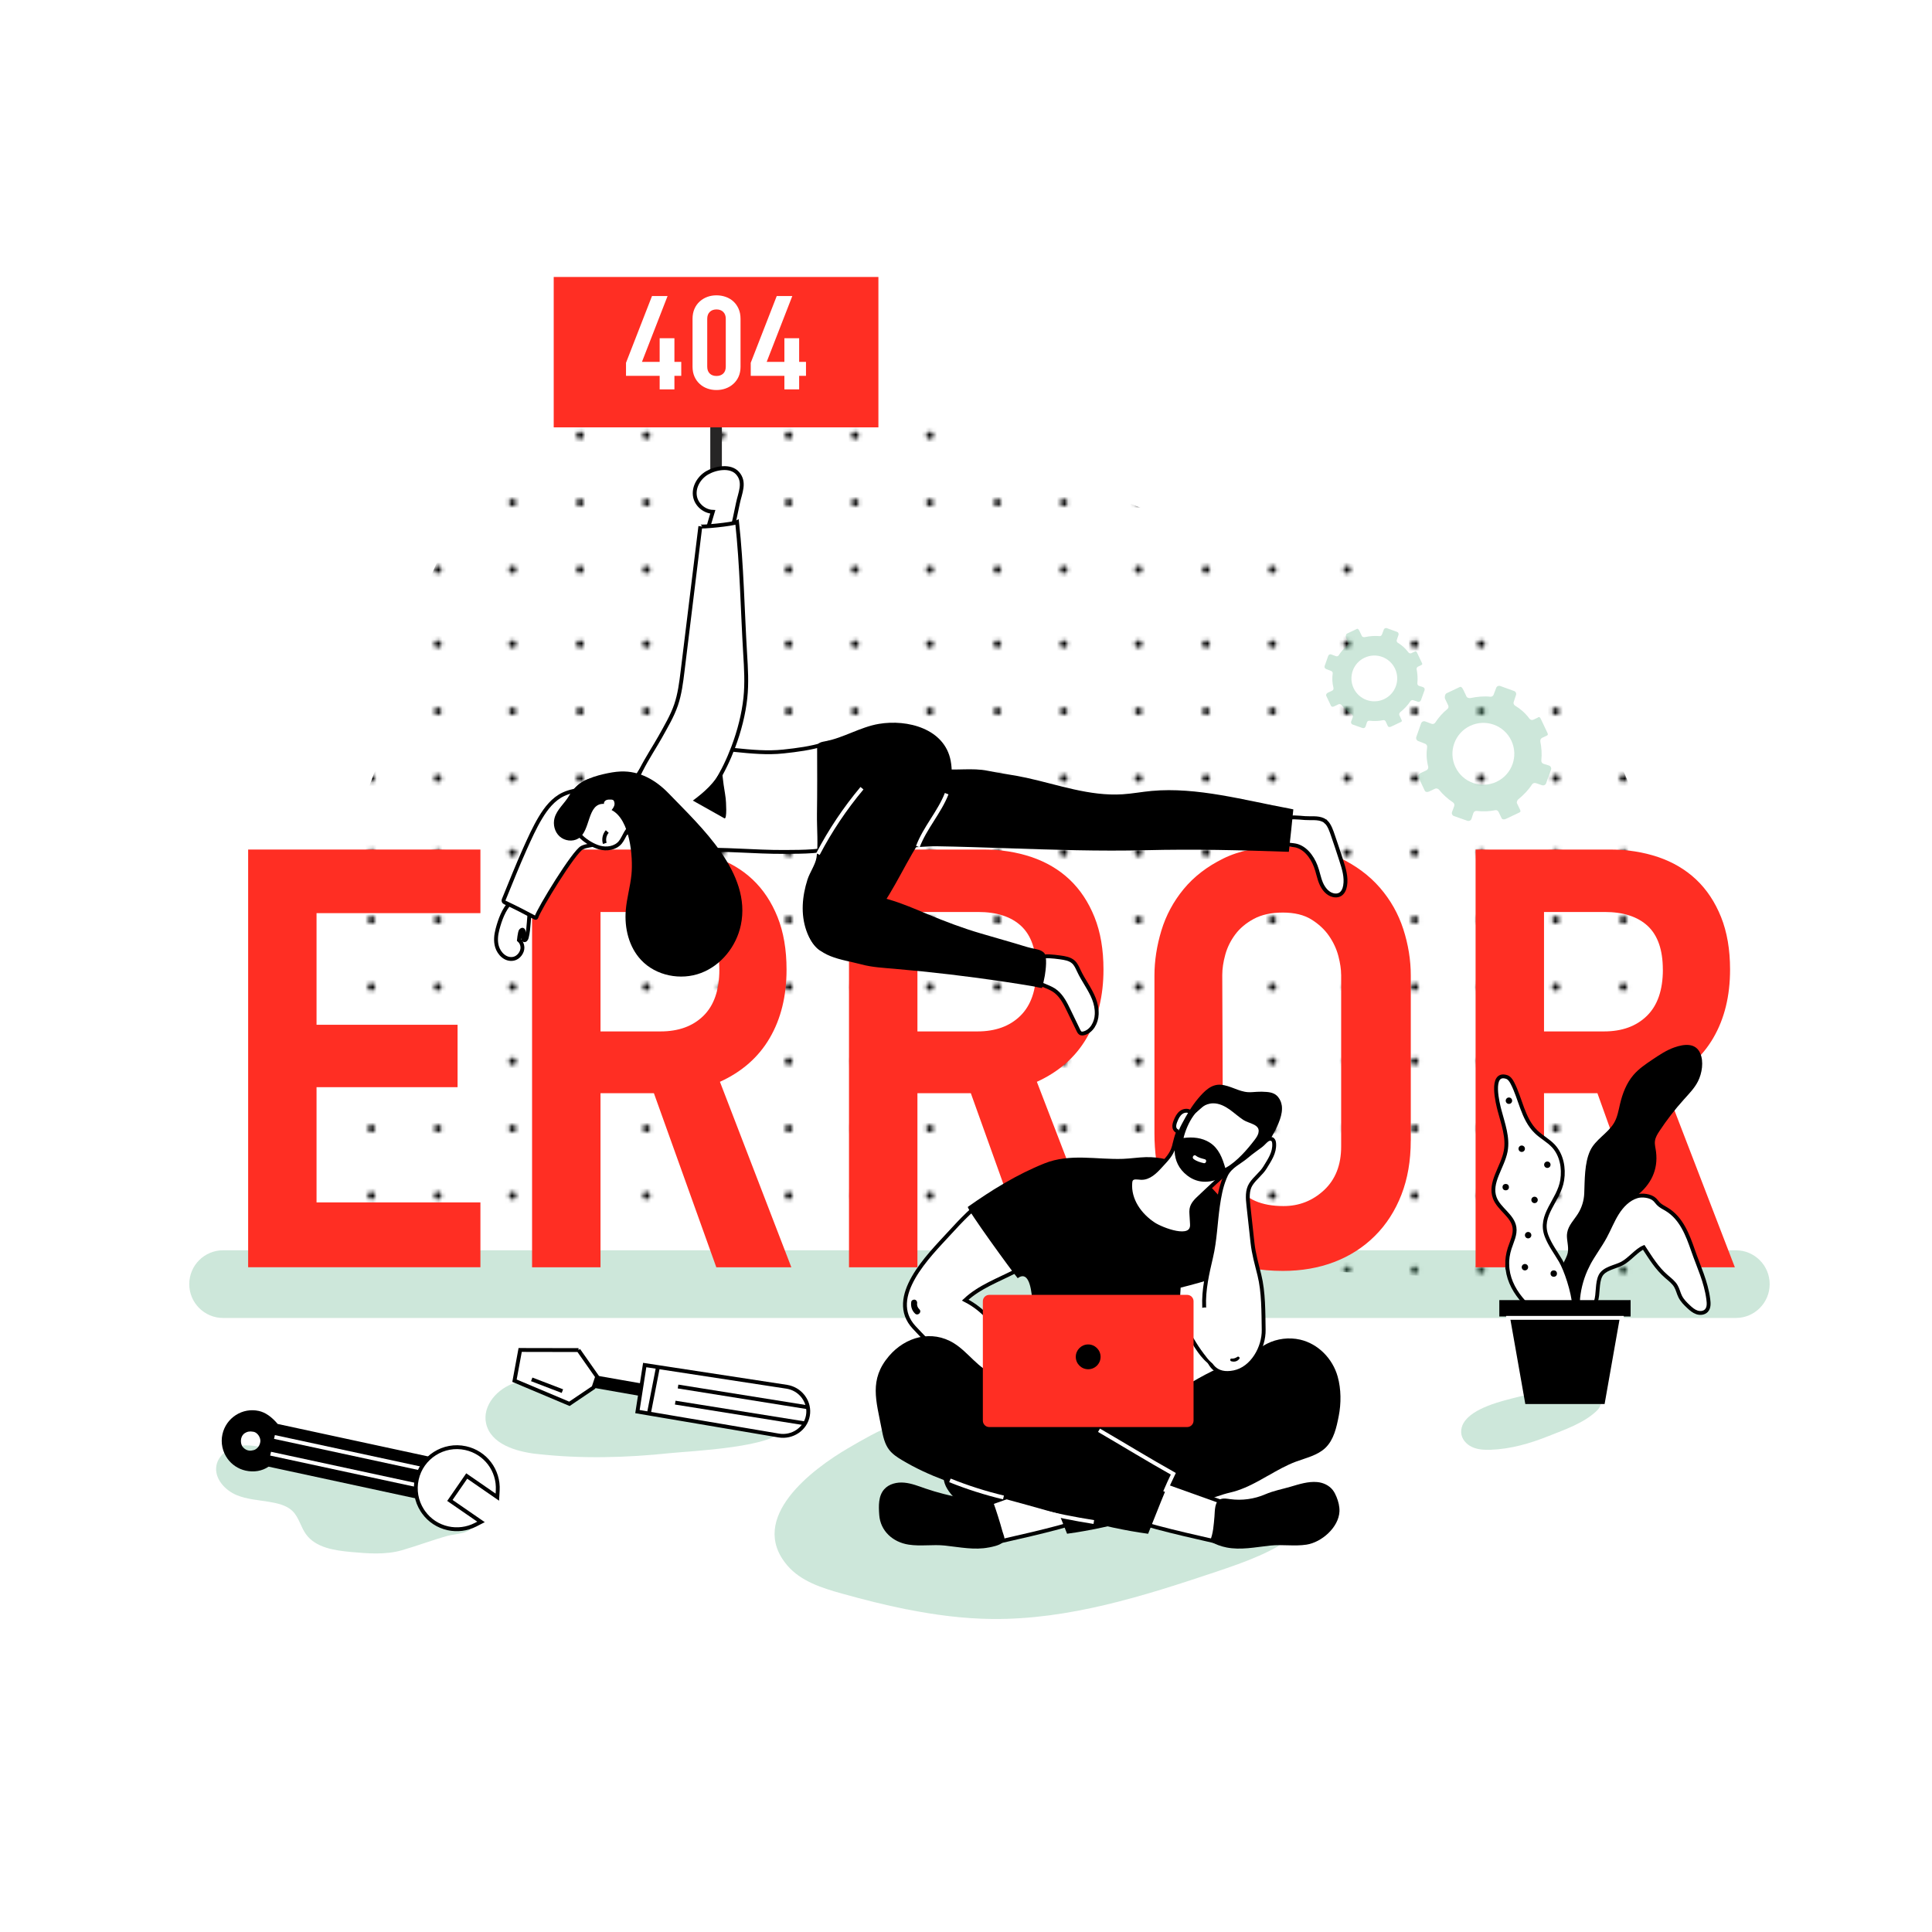 <?xml version="1.0" encoding="UTF-8"?>
<svg xmlns="http://www.w3.org/2000/svg" xmlns:xlink="http://www.w3.org/1999/xlink" viewBox="0 0 500 500">
  <defs>
    <style>
      .cls-1 {
        fill: #ff2e23;
      }

      .cls-2, .cls-3 {
        fill: #fff;
      }

      .cls-4, .cls-5, .cls-6, .cls-7 {
        fill: none;
      }

      .cls-4, .cls-5, .cls-6, .cls-3 {
        stroke-miterlimit: 10;
      }

      .cls-4, .cls-3 {
        stroke: #000;
      }

      .cls-5 {
        stroke: #fff;
      }

      .cls-8 {
        fill: #262525;
      }

      .cls-9 {
        fill: url(#New_Pattern_2);
      }

      .cls-6 {
        stroke: #262525;
        stroke-width: 3px;
      }

      .cls-10 {
        fill: #5fb387;
        opacity: .31;
      }
    </style>
    <pattern id="New_Pattern_2" data-name="New Pattern 2" x="0" y="0" width="54" height="54" patternUnits="userSpaceOnUse" viewBox="0 0 54 54">
      <g>
        <rect class="cls-7" width="54" height="54"/>
        <rect class="cls-2" width="54" height="54"/>
        <path d="m4.33,4.61c.04-.53.5-.93,1.03-.9.53.04.93.5.9,1.03s-.5.93-1.03.9c-.53-.04-.93-.5-.9-1.03Z"/>
        <path d="m23.68,4.61c.04-.53.5-.93,1.03-.9.53.04.93.5.9,1.03s-.5.93-1.03.9c-.53-.04-.93-.5-.9-1.03Z"/>
        <path d="m41.15,4.61c.04-.53.5-.93,1.03-.9.53.04.93.5.9,1.03s-.5.93-1.03.9c-.53-.04-.93-.5-.9-1.03Z"/>
        <path d="m4.33,21.98c.04-.53.5-.93,1.03-.9s.93.5.9,1.03-.5.93-1.03.9-.93-.5-.9-1.03Z"/>
        <path d="m23.68,21.98c.04-.53.5-.93,1.03-.9s.93.5.9,1.03-.5.93-1.03.9-.93-.5-.9-1.03Z"/>
        <path d="m41.15,21.98c.04-.53.5-.93,1.03-.9s.93.5.9,1.03-.5.93-1.03.9c-.53-.04-.93-.5-.9-1.03Z"/>
        <path d="m4.33,39.34c.04-.53.5-.93,1.03-.9.53.04.93.5.9,1.03s-.5.93-1.03.9c-.53-.04-.93-.5-.9-1.03Z"/>
        <path d="m23.68,39.34c.04-.53.5-.93,1.03-.9.53.04.93.5.9,1.03s-.5.93-1.03.9c-.53-.04-.93-.5-.9-1.03Z"/>
        <path d="m41.15,39.34c.04-.53.5-.93,1.03-.9.53.04.93.5.9,1.03s-.5.93-1.03.9c-.53-.04-.93-.5-.9-1.03Z"/>
      </g>
    </pattern>
  </defs>
  <g id="BACKGROUND">
    <rect class="cls-2" width="500" height="500"/>
  </g>
  <g id="OBJEKTS">
    <g>
      <path class="cls-9" d="m67.65,315.58c-.82-.32-.7,1.5.18,1.42s1.3-1.1,1.53-1.95c6.27-23.51,4.96-48.53,11.26-72.03,5.03-18.79,14.77-36.04,20.21-54.72,4.04-13.87,5.7-28.52,11.76-41.63,8.47-18.33,25.02-32.09,43.5-40.22,12.14-5.34,25.42-8.5,38.66-7.63,24.22,1.6,52.46,10.98,74.2,21.06,13.11,6.08,26.28,12.18,40.11,16.39,23.31,7.09,48.44,8.78,70.16,19.8,26.57,13.48,45.48,41.51,48.45,71.12.7,6.93-1.02,11.84-1.88,18.4-1.21,9.25.47,19.35.98,28.64,1.08,19.6,1.98,39.28-.72,58.8"/>
      <path class="cls-10" d="m449.24,341.09H57.74c-4.84,0-8.76-3.92-8.76-8.76h0c0-4.84,3.92-8.76,8.76-8.76h391.49c4.84,0,8.76,3.92,8.76,8.76h0c0,4.84-3.92,8.76-8.76,8.76Z"/>
      <g>
        <path class="cls-1" d="m64.22,327.97v-108.11h60.11v16.46h-42.41v28.89h36.5v16.15h-36.5v29.82h42.41v16.78h-60.11Z"/>
        <path class="cls-1" d="m185.38,327.97l-16.15-45.05h-13.82v45.05h-17.71v-108.11h34.79c4.45,0,8.59.65,12.43,1.94,3.83,1.3,7.12,3.24,9.86,5.82,2.74,2.59,4.89,5.83,6.45,9.71,1.55,3.88,2.33,8.41,2.33,13.59,0,6.84-1.45,12.74-4.35,17.71-2.9,4.97-7.2,8.75-12.89,11.34l18.48,48h-19.42Zm.78-77.04c0-5.07-1.3-8.83-3.88-11.26-2.59-2.43-6.32-3.65-11.18-3.65h-15.69v30.91h15.53c4.66,0,8.36-1.34,11.11-4.04,2.74-2.69,4.12-6.68,4.12-11.96Z"/>
        <path class="cls-1" d="m267.4,327.97l-16.15-45.05h-13.82v45.05h-17.71v-108.11h34.79c4.45,0,8.59.65,12.43,1.94,3.83,1.3,7.12,3.24,9.86,5.82,2.74,2.59,4.89,5.83,6.45,9.71s2.33,8.41,2.33,13.59c0,6.84-1.45,12.74-4.35,17.71-2.9,4.97-7.2,8.75-12.89,11.34l18.48,48h-19.42Zm.78-77.04c0-5.07-1.3-8.83-3.88-11.26-2.59-2.43-6.32-3.65-11.18-3.65h-15.69v30.91h15.53c4.66,0,8.36-1.34,11.11-4.04,2.74-2.69,4.12-6.68,4.12-11.96Z"/>
        <path class="cls-1" d="m365.1,295.2c0,5.18-.8,9.84-2.41,13.98-1.61,4.14-3.88,7.69-6.84,10.64-2.95,2.95-6.45,5.2-10.48,6.76-4.04,1.55-8.49,2.33-13.36,2.33-5.9,0-10.98-.96-15.22-2.87-4.25-1.91-7.69-4.5-10.33-7.77-2.64-3.26-4.58-7.04-5.83-11.34-1.24-4.3-1.86-8.83-1.86-13.59v-40.85c0-3.83.6-7.71,1.79-11.65,1.19-3.93,3.11-7.51,5.75-10.72,2.64-3.21,6.06-5.85,10.25-7.92,4.19-2.07,9.34-3.11,15.46-3.11,5.69,0,10.61.99,14.76,2.95,4.14,1.97,7.58,4.53,10.33,7.69,2.74,3.16,4.76,6.73,6.06,10.72,1.29,3.99,1.94,8,1.94,12.04v42.72Zm-18.02-42.99c0-1.35-.23-2.93-.7-4.75-.47-1.82-1.27-3.56-2.41-5.22-1.14-1.66-2.67-3.09-4.58-4.28-1.92-1.19-4.38-1.79-7.38-1.79s-5.52.55-7.53,1.64c-2.02,1.09-3.63,2.44-4.82,4.05-1.19,1.61-2.05,3.35-2.56,5.22-.52,1.87-.78,3.63-.78,5.29l.16,41.4c0,5.19,1.19,9.55,3.57,13.07,2.38,3.53,6.42,5.29,12.12,5.29,4.04,0,7.53-1.37,10.49-4.12,2.95-2.75,4.43-6.51,4.43-11.29v-44.51Z"/>
        <path class="cls-1" d="m429.56,327.97l-16.15-45.05h-13.82v45.05h-17.71v-108.11h34.79c4.45,0,8.59.65,12.43,1.94,3.83,1.3,7.12,3.24,9.86,5.82,2.74,2.59,4.89,5.83,6.45,9.71,1.55,3.88,2.33,8.41,2.33,13.59,0,6.84-1.45,12.74-4.35,17.71-2.9,4.97-7.2,8.75-12.89,11.34l18.48,48h-19.42Zm.78-77.04c0-5.07-1.3-8.83-3.88-11.26-2.59-2.43-6.32-3.65-11.18-3.65h-15.69v30.91h15.53c4.66,0,8.36-1.34,11.11-4.04,2.74-2.69,4.12-6.68,4.12-11.96Z"/>
      </g>
      <g>
        <line class="cls-6" x1="185.32" y1="104.41" x2="185.32" y2="126.52"/>
        <rect class="cls-1" x="143.3" y="71.68" width="84.03" height="38.92"/>
        <g>
          <path class="cls-2" d="m174.54,97.26v3.51h-3.82v-3.51h-8.71v-3.37l6.73-17.28h4.03l-6.63,17.04h4.58v-6.11h3.82v6.11h1.77v3.61h-1.77Z"/>
          <path class="cls-2" d="m191.65,94.9c0,.97-.17,1.83-.5,2.57-.33.74-.79,1.37-1.37,1.89-.58.52-1.24.91-1.99,1.18-.75.27-1.54.4-2.37.4s-1.62-.13-2.37-.4c-.75-.27-1.41-.66-1.97-1.18-.57-.52-1.02-1.15-1.35-1.89-.33-.74-.5-1.6-.5-2.57v-12.39c0-.97.17-1.83.5-2.59.33-.75.79-1.39,1.37-1.91.58-.52,1.23-.91,1.97-1.18.74-.27,1.52-.4,2.35-.4s1.63.13,2.39.4c.76.27,1.42.66,1.99,1.18s1.02,1.16,1.35,1.91c.33.75.5,1.61.5,2.59v12.39Zm-3.82-12.39c0-.76-.22-1.36-.66-1.79-.44-.43-1.02-.64-1.74-.64s-1.3.21-1.74.64c-.44.43-.66,1.02-.66,1.79v12.36c0,.79.22,1.39.66,1.81.44.42,1.02.62,1.74.62s1.3-.21,1.74-.62c.44-.42.66-1.02.66-1.81v-12.36Z"/>
          <path class="cls-2" d="m206.82,97.26v3.51h-3.82v-3.51h-8.71v-3.37l6.73-17.28h4.03l-6.63,17.04h4.58v-6.11h3.82v6.11h1.77v3.61h-1.77Z"/>
        </g>
      </g>
      <path class="cls-3" d="m343.22,212.73c.89.9,1.37,2.41,1.74,3.48.74,2.12,1.44,4.25,2.13,6.39.7,2.15,1.41,4.41,1.02,6.64-.15.89-.54,1.81-1.33,2.25-.51.28-1.14.32-1.71.19-1.51-.34-2.58-1.7-3.18-3.12s-.83-2.97-1.39-4.41c-.97-2.53-2.92-5.12-5.73-5.42-1.44-.16-3.31-.3-4.31-1.51-1.03-1.24-1.1-3.96.33-4.92.47-.31,1.02-.47,1.57-.57,1.79-.34,3.56-.16,5.35-.01,1.56.12,3.25-.18,4.71.48.29.13.55.32.78.55Z"/>
      <path class="cls-3" d="m190.16,134.09c.28-1.26.55-2.53.8-3.8.54-2.68,2.01-5.46-.07-7.82-1.85-2.1-5.68-1.38-7.88-.1-2.15,1.25-3.64,3.81-3.12,6.25.45,2.1,2.44,3.76,4.58,3.84-.58,1.87-1.11,3.75-1.59,5.65-.69,2.71.97,3.66,3.4,3.15.61-.13,1.24-.27,1.73-.66.72-.57.98-1.52,1.2-2.41.33-1.36.65-2.73.95-4.09Z"/>
      <path d="m334.72,209.47c-.36-.08-.73-.16-1.09-.23-11.44-2.11-23.89-5.62-35.58-4.55-2.52.23-5.01.71-7.53.87-8.51.54-16.68-2.48-24.87-4.27-3.34-.73-6.67-1.12-10-1.81-4.07-.84-8.27.02-12.37-.52-3.58-.47-7.09-2.02-10.68-1.57-4.64.58-8.74,3.46-9.95,8.06-.61,2.3-.32,4.75.22,7.07.5,2.17,1.37,4.48,3.31,5.59,4.05,2.31,11.7.82,16.19.9,6.08.1,12.16.31,18.23.51,11.98.4,23.96.81,35.94.51,12.33-.31,24.67-.02,37.01.42.41-3.66.8-7.31,1.16-10.98Z"/>
      <path class="cls-3" d="m132.13,233.5c-1.8,1.92-2.71,4.48-3.38,6.99-.39,1.48-.56,3.06-.12,4.52.55,1.83,2.25,3.53,4.29,3.11,1.28-.26,2.34-1.66,2.29-2.96-.02-.72-.36-1.43-.91-1.89.06-.62.15-1.24.28-1.85.05-.23.11-.46.27-.63.58-.58.76.33.72.72-.04.43-.46,1.53.05,1.79.34.13.61-.31.7-.66.33-1.27.43-2.59.53-3.89.09-1.2.19-2.39.28-3.59.03-.39.06-.79-.01-1.18-.21-1.12-1.44-2.14-2.61-1.98-.87.12-1.75.79-2.4,1.48Z"/>
      <path class="cls-10" d="m366.17,168.61l-.91.43c-.26.12-.59.03-.76-.2-.85-1.14-1.74-1.88-2.76-2.51-.24-.15-.35-.45-.25-.72l.44-1.3c.11-.32-.06-.66-.37-.78l-2.64-.96c-.32-.11-.67.05-.79.36l-.49,1.3c-.1.26-.35.43-.63.4-1.2-.13-2.6,0-3.78.25-.28.06-.67-.03-.79-.29l-.58-1.22c-.15-.31-.39-.76-.69-.61l-2.55,1.21c-.31.15-.42.77-.28,1.07l.58,1.22c.12.26.09.55-.14.73-.91.73-1.67,1.6-2.31,2.58-.16.24-.45.35-.72.25l-1.22-.45c-.32-.12-.68.05-.79.37l-.92,2.61c-.11.31.05.66.36.78l1.33.52c.26.1.43.37.39.65-.16,1.19-.14,2.35.2,3.73.07.28-.07.59-.33.71l-1.14.54c-.31.15-.54.52-.39.82l1.21,2.55c.15.31.54.3.85.15l1.13-.54c.25-.12.58,0,.76.21.72.88,1.65,1.75,2.66,2.41.24.16.34.47.24.74l-.41,1.09c-.12.32.05.69.37.8l2.57.9c.33.11.68-.06.79-.39l.35-1.08c.09-.28.37-.45.67-.42,1.2.14,2.38.1,3.54-.14.28-.06.53.1.65.36l.55,1.17c.15.31.55.29.85.14l2.55-1.21c.31-.15.26-.3.12-.6l-.55-1.17c-.12-.25.06-.61.28-.79.95-.77,1.93-1.77,2.6-2.82.15-.23.48-.34.74-.25l1.18.4c.32.11.67-.06.79-.38l.94-2.6c.12-.33-.06-.69-.39-.8l-1.04-.33c-.28-.09-.46-.36-.43-.64.13-1.2.04-2.49-.18-3.6-.06-.27.06-.6.32-.72l.9-.43c.31-.15.26-.3.11-.61l-1.21-2.55c-.15-.31-.26-.51-.57-.37Zm-7.96,12.32c-2.96,1.4-6.49.14-7.89-2.82s-.14-6.49,2.82-7.89,6.49-.14,7.89,2.82.14,6.49-2.82,7.89Z"/>
      <path class="cls-10" d="m398.06,185.68l-1.22.58c-.35.17-.79.04-1.02-.27-1.15-1.54-2.35-2.54-3.73-3.38-.33-.2-.47-.61-.34-.97l.59-1.76c.15-.43-.08-.9-.5-1.05l-3.57-1.29c-.43-.15-.9.06-1.06.49l-.66,1.75c-.13.35-.48.57-.85.53-1.62-.18-3.51,0-5.11.34-.37.08-.9-.04-1.06-.39l-.78-1.64c-.2-.41-.52-1.02-.94-.83l-3.44,1.63c-.41.2-.57,1.03-.38,1.45l.78,1.64c.17.35.12.74-.19.99-1.23.99-2.26,2.17-3.12,3.49-.21.33-.61.47-.97.33l-1.64-.61c-.43-.16-.91.06-1.07.5l-1.24,3.52c-.15.42.07.89.48,1.05l1.8.7c.35.14.58.5.52.87-.22,1.6-.19,3.17.27,5.04.09.38-.09.8-.44.96l-1.54.73c-.41.2-.72.7-.53,1.11l1.63,3.44c.2.41.74.4,1.15.2l1.53-.72c.34-.16.78,0,1.02.29.97,1.19,2.23,2.36,3.59,3.25.32.21.46.64.32,1l-.55,1.47c-.17.44.06.93.5,1.08l3.47,1.22c.44.15.92-.08,1.07-.53l.47-1.46c.12-.38.5-.61.9-.56,1.61.19,3.21.13,4.77-.19.38-.08.71.13.88.48l.75,1.57c.2.41.74.39,1.15.19l3.44-1.63c.41-.2.36-.4.16-.82l-.75-1.57c-.16-.34.08-.83.37-1.07,1.29-1.04,2.6-2.39,3.51-3.81.2-.32.64-.46,1-.34l1.59.54c.43.15.91-.08,1.06-.51l1.27-3.51c.16-.44-.08-.93-.53-1.08l-1.4-.44c-.37-.12-.62-.48-.58-.87.18-1.62.05-3.37-.25-4.87-.07-.37.09-.81.43-.97l1.21-.57c.41-.2.34-.4.15-.82l-1.63-3.44c-.2-.41-.36-.69-.77-.49Zm-10.74,16.64c-3.99,1.89-8.77.19-10.66-3.81-1.89-3.99-.19-8.77,3.81-10.66,3.99-1.89,8.77-.19,10.66,3.81s.19,8.77-3.81,10.66Z"/>
      <g>
        <path class="cls-10" d="m69.52,388.65c-2.78-.45-5.63-.64-8.23-1.7-3.13-1.28-5.92-4.41-5.27-7.73.56-2.86,3.51-4.74,6.41-5.08,2.9-.34,5.78.5,8.61,1.22,4.8,1.22,9.68,2.12,14.6,2.68,7.14.81,14.88,1.12,20.46,5.63,3.71,2.99,6.41,7.78,11.09,8.66.97.18,1.98.18,2.92.48.94.3,1.86,1,1.99,1.98.28,2.02-4.68,2.25-6.09,2.64-4.09,1.12-7.97,2.61-11.99,3.77-4.24,1.22-8.78.85-13.11.46-4.35-.4-9.25-1.1-11.77-4.67-1.31-1.85-1.78-4.27-3.39-5.88-1.2-1.2-2.88-1.78-4.54-2.14-.56-.12-1.13-.22-1.69-.32Z"/>
        <g>
          <path d="m57.57,371.16c-.51,2.3.04,4.59,1.32,6.36,1.09,1.51,2.71,2.63,4.66,3.07,2.17.48,4.27.12,5.96-1.02l43.46,9.38,2.45-11.03-43.55-9.4c-1.61-1.89-3.21-3-4.9-3.37-2.05-.45-4.16-.07-5.94,1.07-1.77,1.14-3,2.9-3.46,4.95Zm6-.37s.08-.06.12-.08c.19-.09.37-.15.55-.19.04-.01.08-.03.11-.03,0,0,0,.01,0,.02.4-.07.8-.06,1.23.03.01,0,.03,0,.04,0,1.03.21,1.84,1.47,1.76,2.49-.09,1.08-.84,2.11-1.95,2.33-.01,0-.02,0-.03,0,.13-.05.26-.09.38-.14-.56.21-1.11.3-1.71.11-.58-.18-1.2-.65-1.47-1.22-.52-1.1-.26-2.76.97-3.33Z"/>
          <line class="cls-5" x1="70.03" y1="376.21" x2="113.49" y2="385.58"/>
          <line class="cls-5" x1="71.03" y1="371.89" x2="114.49" y2="381.26"/>
          <path class="cls-3" d="m107.86,382.86c-.61,2.77-.11,5.61,1.41,8,.11.18.23.36.36.53,1.52,2.11,3.74,3.57,6.3,4.13,2.4.53,4.93.21,7.12-.91l1.44-.74-8.06-5.56,4.36-6.32,7.92,5.47.1-1.71c.3-5.22-3.19-9.84-8.29-10.97-5.71-1.27-11.4,2.35-12.66,8.07Z"/>
        </g>
      </g>
      <g>
        <path class="cls-10" d="m138.95,376.29c-5.44-.61-11.96-2.57-13.15-7.91-1.03-4.64,3.01-9.15,7.56-10.5,4.55-1.35,9.42-.44,14.13.24,6.93,1,56.45,1.67,55.05,11.47-.7,4.94-24.35,5.98-28.94,6.46-11.51,1.22-23.14,1.53-34.66.23Z"/>
        <g>
          <g>
            <path d="m180.59,360.6l-.8,3.15-37.53-6.58.8-3.15,37.53,6.58Z"/>
            <path class="cls-3" d="m207.8,361.34c.08.1.15.2.22.3.98,1.39,1.36,3.07,1.06,4.72-.61,3.44-4.01,5.75-7.56,5.15l-36.55-6.19,1.88-12.05,36.81,5.63c1.66.28,3.12,1.14,4.14,2.44Z"/>
            <path class="cls-3" d="m149.71,349.4l4.83,6.89-.93,2.8-6.25,4.22-14.21-5.99,1.47-7.95,15.1.03Z"/>
          </g>
          <line class="cls-4" x1="175.48" y1="358.83" x2="209.16" y2="364.22"/>
          <line class="cls-4" x1="174.75" y1="363" x2="208.43" y2="368.39"/>
          <line class="cls-4" x1="167.93" y1="365.82" x2="170.31" y2="353.62"/>
          <line class="cls-3" x1="137.61" y1="356.98" x2="145.55" y2="360.02"/>
        </g>
      </g>
      <path class="cls-3" d="m166.96,202.04c-3.77-.53-7.66.63-11.26,1.21-1.47.29-2.94.58-4.42.87-1.84.38-3.77.63-5.48,1.44-2.62,1.23-4.49,3.63-5.97,6.11-1.52,2.54-2.73,5.25-3.95,7.95-1.97,4.39-3.72,8.83-5.53,13.24-.11.26,0,.56.27.68,2.67,1.24,5.29,2.59,7.89,3.98.12.06.26,0,.3-.12.7-2.23,9.72-17,11.84-18.04,1.11-.54,2.76-.61,3.97-.96,2.72-.79,5.37-1.8,7.93-3.01,2.36-1.12,4.63-2.42,6.79-3.88.73-.49,1.34-1.16,1.7-1.95,1.69-3.74-.21-6.98-4.08-7.52Z"/>
      <path class="cls-3" d="m281.31,255c-.75-1.25-1.53-2.5-2.15-3.85-.36-.78-.72-1.59-1.35-2.17-.92-.84-2.24-1.04-3.48-1.21-1.81-.24-3.67-.48-5.45-.04-.73.18-1.46.49-1.99,1.03-1.49,1.52-.07,4.23,1.39,5.27,1.59,1.12,3.49,1.36,5.03,2.62,1.53,1.26,2.45,3.11,3.29,4.86.83,1.72,1.66,3.43,2.49,5.15.16.32.35.68.69.79.19.06.4.03.6,0,2.12-.48,3.38-2.8,3.45-4.97.1-2.89-1.15-5.18-2.52-7.48Z"/>
      <path class="cls-3" d="m150.4,216.56c1.41,1.29,3.13,2.31,4.72,2.77,1.9.55,4.18.18,5.43-1.35,1.14-1.41,1.55-3.79,3.35-4.06.53-.08,1.06.07,1.56.24,2.51.83,5,2.22,7.62,1.83,1.67-.25,3.18-1.22,4.31-2.49,1.29-1.46,2.14-3.44,1.76-5.36-.76-3.84-5.72-4.66-8.88-4.84-4.27-.26-8.65-.21-12.83-1.15-3.09-.7-5.72-.55-8.16,1.99-2.3,2.4-2.71,6.28-1.29,9.29.52,1.1,1.39,2.18,2.42,3.13Z"/>
      <path class="cls-3" d="m174.43,192.83c-5.11.52-6.73,3.92-9.37,7.78-2.18,3.2-4.24,7.94-1.42,11.3,2.27,2.71,5.27,3.92,8.23,5.63,2.51,1.44,4.53,2.56,7.72,2.43,7.75-.32,15.59.55,23.42.51,5.01-.03,9.82.01,14.64-1.51,4.22-1.33,5.74-5.43,6.85-9.51,1.13-4.16,1.72-10.11-1.18-13.77-.37-.47-.8-.9-1.3-1.29-.73-.57-1.58-.95-2.44-1.3-1.63-.67-3.42-1.26-5.14-.86-.39.09-.76.23-1.14.35-3.5,1.06-6.93,1.51-10.58,1.9-4.11.44-8.36.04-12.45-.38-5.2-.53-10.64-1.81-15.87-1.28Z"/>
      <path d="m270.4,252.48c.23-1.36.7-5.01-.21-5.9-.87-.85-2.09-.94-3.19-1.19-1.44-.33-2.87-.83-4.29-1.24-2.94-.85-5.88-1.7-8.82-2.56-4.79-1.4-9.34-3.13-13.94-5.05-6.23-2.59-12.7-5.51-19.41-4.82-1.6.16-3.07.76-4.62,1.09-1.72.37-3.54,1-4.96,2.06-2.19,1.63-2.73,4.48-1.79,6.97,2.28,6.04,8.47,6.33,13.81,7.76,2.77.74,5.72.88,8.57,1.13,9.58.82,19.14,1.95,28.64,3.38,2.41.36,4.81.74,7.21,1.15.66.11,1.5.37,2.28.45.27-1.06.53-2.13.72-3.22Z"/>
      <path d="m212.99,246.3c.41.11.83.12,1.27,0,5.08-1.3,9.5-5.83,12.55-9.85,4.89-6.46,7.87-14.03,12.47-20.62,1.41-2.02,3.31-3.42,4.48-5.59,2.08-3.85,3.08-9.01,2.28-13.33-1.56-8.35-11.23-10.81-18.58-9.57-4.82.81-9.12,3.61-13.92,4.51-.6.11-1.24.21-1.72.59-.16.12-.27.36-.35.66.02,5.85.05,11.69-.04,17.55-.05,3.64.37,8.31-.12,11.3-.3,1.84-1.76,3.87-2.34,5.7-1.36,4.29-1.79,8.89-.28,13.21.62,1.77,2.22,4.89,4.31,5.45Z"/>
      <path class="cls-8" d="m186.89,208.63c.09.19.19.38.28.56"/>
      <path class="cls-3" d="m185.36,202.44c1.68-2.74,3.19-5.85,4.41-9.1,1.58-4.18,2.69-8.59,3.13-12.7.41-3.83.18-7.7-.06-11.54-.68-11.28-.85-22.74-2.08-33.97-1.16.58-9.55,1.36-9.51,1.08-1.53,12.5-3.07,25-4.6,37.5-.36,2.95-.73,5.92-1.69,8.73-1,2.91-2.6,5.57-4.09,8.26-2.54,4.58-8.43,12.69-7.3,17.98"/>
      <path class="cls-5" d="m211.68,221.03c3.17-6.07,7-11.79,11.4-17.04"/>
      <path d="m187.81,206.67c-.19-1.62-.52-3.18-.69-4.81-.08-.8-.17-1.61-.4-2.38-.02-.07-.05-.14-.08-.21-1.58,3.26-4.42,5.77-7.33,7.92,2.72,1.53,5.43,3.05,8.15,4.58.77.43.42-4.52.35-5.1Z"/>
      <path d="m159.03,208.13c0,.53-.44,1.14-.75,1.51,4.76,2.4,5.6,12.11,5.14,16.71-.31,3.1-1.22,6.12-1.47,9.22-.38,4.61.8,9.5,3.96,12.87,3.83,4.1,10.26,5.36,15.51,3.37,5.25-1.98,9.16-6.92,10.31-12.41,2.83-13.49-10.31-25.39-18.7-34.09-3.31-3.43-7.51-5.85-12.41-5.65-1.48.06-2.94.34-4.39.67-3.68.85-7.02,2.18-8.92,5.55-1.15,2.03-3.19,3.58-3.8,5.84-.45,1.67.04,3.6,1.33,4.75,1.29,1.16,3.33,1.43,4.82.54,3.29-1.96,2.22-9.19,6.66-8.97-.1-.39.2-.8.56-.96.37-.17.79-.16,1.19-.15.18,0,.37.01.54.09.38.17.43.75.44,1.11Z"/>
      <path class="cls-3" d="m156.52,218.26c-.34-1.04-.09-2.25.64-3.06"/>
      <path class="cls-5" d="m245,205.4c-1.9,4.85-5.62,8.82-7.46,13.7"/>
      <g>
        <path class="cls-10" d="m378.73,368.33c-.4.73-.61,1.52-.58,2.4.07,1.64,1.31,3.06,2.8,3.75,1.49.69,3.18.77,4.82.72,5.17-.18,10.2-1.63,14.98-3.54,4.23-1.69,9.29-3.4,12.58-6.64.83-.82,1.39-2.15.75-3.12-.47-.72-1.41-.95-2.26-1.09-6.41-1.1-13.05-.79-19.35.81-3.57.91-11.52,2.72-13.74,6.73Z"/>
        <g>
          <path d="m405.53,319.51c0-.17.03-.34.06-.51.31-1.87,1.78-3.29,2.79-4.9.98-1.56,1.54-3.38,1.62-5.22.14-3.45.04-7.88,1.53-11.08,1.34-2.88,4.53-4.45,6.16-7.15.9-1.5,1.18-3.27,1.58-4.97.64-2.71,1.67-5.38,3.48-7.49,1.41-1.64,3.24-2.86,5.03-4.06,1.75-1.17,3.52-2.35,5.51-3.05,2.61-.92,5.5-1.22,6.71,1.46.98,2.17.48,5.24-.55,7.28-.89,1.78-2.31,3.22-3.64,4.7-2.31,2.56-4.43,5.3-6.33,8.17-.53.8-1.06,1.65-1.18,2.61-.12.93.17,1.85.28,2.78.59,4.7-1.35,8.5-4.98,11.36-2.87,2.26-4.65,3.54-5.38,7.45-.45,2.42-.65,4.99-1.99,7.05-.55.84-1.27,1.56-1.92,2.32-2.42,2.84-3.92,6.44-4.25,10.15-.16,1.86-.56,6.05-3.54,5.2-3.65-1.03-3.21-11.7-2.14-14.23.46-1.07,1.14-2.07,1.36-3.22.29-1.53-.3-3.12-.22-4.66Z"/>
          <path class="cls-3" d="m390.06,327.29c-.03-1.36.17-2.77.64-4.24.58-1.78,1.52-3.56,1.24-5.41-.47-3.06-3.99-4.72-5.09-7.61-1.5-3.96,2.03-7.94,2.82-12.1.67-3.53-.68-7.08-1.59-10.55-.39-1.5-2.62-10.03,1.81-8.67.7.22,1.15.89,1.49,1.53,2.15,4.09,2.69,9.27,6.12,12.63,1.4,1.38,3.22,2.3,4.55,3.74,2.11,2.3,2.73,5.69,2.25,8.78-.84,5.39-6.16,9-4.03,14.52.88,2.3,2.4,4.29,3.64,6.41,2.57,4.41,7.8,22.11-2.72,16-5.58-3.24-10.98-8.52-11.12-15.04Z"/>
          <path class="cls-3" d="m410.8,327.66c.06-.12.12-.23.18-.35,1.31-2.5,3.05-4.75,4.4-7.23,1.09-2.01,1.92-4.17,3.14-6.11s2.92-3.7,5.11-4.37c1.35-.41,3.54-.16,4.6.85.35.33.61.74.95,1.08.61.62,1.42.99,2.16,1.44,3.79,2.29,5.42,6.61,6.8,10.59,1.51,4.36,3.35,8.06,3.96,12.65.14,1.03.23,2.22-.49,2.98-.6.64-1.62.73-2.45.45-.83-.28-1.52-.87-2.16-1.47-.84-.78-1.66-1.61-2.17-2.63-.43-.87-.62-1.84-1.11-2.68-.58-1-1.53-1.71-2.41-2.47-2.55-2.2-4.11-4.84-5.92-7.58-1.83.75-3.63,3.14-5.61,4.19-1.73.92-4.62,1.25-5.58,3.17-.95,1.89-.51,4.63-1.19,6.7-1.52,4.61-5.07,3.95-4.58-.96.29-2.86,1.1-5.67,2.39-8.25Z"/>
          <polygon points="422 336.46 388.02 336.46 388.02 340.7 390.75 340.7 394.75 363.36 415.27 363.36 419.27 340.7 422 340.7 422 336.46"/>
          <line class="cls-5" x1="389.79" y1="341.06" x2="420.23" y2="341.06"/>
          <g>
            <circle cx="389.68" cy="307.23" r=".83"/>
            <path d="m397.97,310.54c0,.46-.37.83-.83.83s-.83-.37-.83-.83.37-.83.83-.83.83.37.83.83Z"/>
            <path d="m396.31,319.66c0,.46-.37.83-.83.83s-.83-.37-.83-.83.37-.83.83-.83.83.37.83.83Z"/>
            <path d="m401.28,301.43c0,.46-.37.83-.83.83s-.83-.37-.83-.83.37-.83.83-.83.83.37.83.83Z"/>
            <path d="m391.34,284.86c0,.46-.37.83-.83.83s-.83-.37-.83-.83.37-.83.83-.83.83.37.83.83Z"/>
            <circle cx="402.11" cy="329.6" r=".83"/>
            <path d="m395.48,327.95c0,.46-.37.83-.83.83s-.83-.37-.83-.83.37-.83.83-.83.83.37.83.83Z"/>
            <path d="m394.65,297.29c0,.46-.37.83-.83.83s-.83-.37-.83-.83.37-.83.83-.83.83.37.83.83Z"/>
          </g>
        </g>
      </g>
      <g>
        <path class="cls-10" d="m234.63,416.5c-5.62-1.12-11.2-2.54-16.72-4.08-5.19-1.44-10.66-3.18-14.15-7.28-10.5-12.31,6.62-25.02,15.68-30.32,7.4-4.33,16.21-9.42,25.04-8.14,5.01.72,9.73,2.77,14.34,4.87,15.37,7,30.73,14.87,47.47,17.13,3.51.47,32.59,1.24,31.26,5.98-.23.83-.92,1.45-1.59,2-6.11,4.95-13.73,7.59-21.19,10.1-18.84,6.32-38.17,12.44-58.04,12.23-7.43-.08-14.79-1.04-22.08-2.5Z"/>
        <g>
          <path d="m244.98,379.43c-2.44,4.46,1.37,7.68,4.55,10.68.87.82,1.81,1.6,2.9,2.07,1.9.81,4.06.62,6.12.39,14.76-1.64,29.8-3.63,44.31-6.75,3.41-.73,6.79-1.63,10.19-2.4,4.43-1,9.04-2.93,13.27-4.62,4.3-1.71,8.31-4.13,11.83-7.13.06-.05.12-.11.18-.16.61-.37,1.14-.81,1.56-1.56,1.82-2.08,3.08-4.67,2.03-7.09-1.21-2.79-4.74-3.59-7.77-3.83-9.05-.72-18.12.26-27.07,1.6-6.03.91-12.01,2.19-18.07,2.94-6.16.76-12.04.08-18.17.22-10.6.24-20.78,6.31-25.88,15.63Z"/>
          <path class="cls-3" d="m271.26,357.4c-3.75-1.48-7.61-.09-9.67-4.36-.75-1.54-1.1-3.24-1.64-4.86-1.7-5.02-5.42-9.31-10.15-11.71,3.69-3.47,8.63-5.21,13.12-7.55,4.12-2.14,7.95-4.86,11.33-8.04,3.12-2.93,7.95-9.21,5.37-13.77-2.08-3.67-7.24-2.52-10.58-1.67-4.65,1.19-8.7,1.41-12.9,4.15-4.04,2.64-7.36,6.2-10.62,9.76-5.09,5.55-16.19,16.4-8.93,24.19,4.11,4.41,8.35,8.63,13.31,12.08,1.4.97,2.84,1.9,4.39,2.58,3.08,1.36,4.27,3.87,7.36,5.25,2.57,1.15,5.31,1.99,8.13,2.13,2.09.1,5.48-.38,5.68-2.9.19-2.37-2.22-4.52-4.19-5.29Z"/>
          <path class="cls-3" d="m323.64,350.6c-1.82,2.41-4.87,3.99-7.78,3.31-3.08-.72-5.12-3.59-6.78-6.29-2.63-4.29-5.09-8.76-6.41-13.62-1.45-5.35-2.13-13.86,3.18-17.41,3.78-2.53,9.95-1.09,12.87,2.14,6.3,6.98,10.47,22.18,5.6,30.84-.2.36-.43.7-.67,1.03Z"/>
          <path d="m314.01,307.86c-4.67-4.94-10.22-8.58-17.5-8.39-1.96.05-3.91.37-5.87.44-6.88.24-13.69-1.47-20.32,1.17-7.07,2.83-13.63,6.87-19.83,11.25-.5.35,11.6,16.95,12.89,18.46,5.01-3.67,3.81,13.62,3.73,15.96-.2,5.82-.34,11.71.85,17.44.29-.4.63-.84,1.11-.94.59-.13.96.58,1.49.71,1.12.28,2.7-.01,3.86-.02,2.22,0,4.45,0,6.68-.02,5.13-.04,10.27-.06,15.35-.78,2.66-.37,5.29-.75,7.93-.71,1.39-4.83.91-10.65,1.04-15.45.14-4.62-.23-9.14.13-13.74,6.55-1.62,12.99-3.7,19.25-6.22.38-.15-3-7.83-3.37-8.57-1.44-2.88-3.16-5.63-5.23-8.11-.71-.86-1.44-1.69-2.2-2.49Z"/>
          <path class="cls-3" d="m277.53,394.07c-.95.95-20.96,5.34-20.96,5.34l-.94-10.17,18.61-6.66,3.28,11.49Z"/>
          <path d="m328.15,381.92c2.34-1.34,4.67-2.68,7.19-3.63,2.67-1,5.62-1.62,7.68-3.59,2.17-2.09,2.86-5.25,3.44-8.21.65-3.29.64-6.98-.27-10.23-1.29-4.62-5.03-8.5-9.74-9.57-2.84-.64-5.9-.27-8.51,1.04-1.92.97-3.56,2.41-5.46,3.42-1.58.84-3.31,1.37-4.98,2.02-5.08,1.98-9.75,4.93-14.37,7.73-4.65,2.81-8.81,6.34-13.3,9.38-1.77,1.2-20.41,10.25-20.41,10.25,2.42,5.38,4.53,10.92,6.74,16.4,12.05-1.63,23.67-5.42,35.39-8.57,2.32-.62,4.48-1.56,6.81-2.09,2.63-.6,5.09-1.76,7.44-3.04.78-.43,1.56-.87,2.34-1.32Z"/>
          <path d="m255.9,400.48c-3.69.73-7.39-.06-11.37-.49-3.1-.33-6.28.24-9.36-.24-4.12-.63-7.32-3.55-7.62-7.66-.17-2.32-.26-4.9,1.27-6.65,1.25-1.43,3.32-1.91,5.21-1.73,1.89.17,3.68.9,5.48,1.52,3.07,1.06,6.24,1.82,9.42,2.49,2.57.55,4.79,1.83,7.34.56.14-.07.29-.14.44-.09.15.05.23.23.28.38.91,2.56,1.73,5.14,2.45,7.76.38,1.36,1,2.15-.11,2.99-.88.66-2.37.96-3.43,1.17Z"/>
          <path class="cls-3" d="m295.77,394.07c.95.95,20.96,5.34,20.96,5.34l.94-10.17-18.61-6.66-3.28,11.49Z"/>
          <path d="m244.47,383.11c-3.85-1.45-7.59-3.16-11.13-5.29-1.19-.72-2.37-1.5-3.22-2.6-1.2-1.55-1.6-3.56-1.97-5.49-1.37-7.19-3.3-12.67,1.91-18.78,4.24-4.97,11.06-6.9,16.83-3.31,3.75,2.33,6.27,6.56,10.43,8.03,2.24.79,4.81.63,6.97,1.64,1.99.92,3.96,2.45,5.87,3.6,4.65,2.81,8.81,6.34,13.3,9.38,1.77,1.2,20.41,10.25,20.41,10.25-2.42,5.38-4.53,10.92-6.74,16.4-12.05-1.63-23.67-5.42-35.39-8.57-5.8-1.56-11.66-3.14-17.27-5.26Z"/>
          <path d="m317.4,400.48c3.69.73,7.39-.06,11.37-.49,3.1-.33,6.28.24,9.36-.24,3.9-.6,8.34-4.47,8.52-8.6.05-1.29-.28-2.57-.77-3.77-.26-.63-.56-1.25-.98-1.78-.95-1.2-2.45-1.9-3.98-2.04-2.34-.22-4.68.54-6.89,1.19-2.28.67-4.38,1.03-6.59,1.98-2.83,1.22-6,1.66-9.06,1.25-.8-.11-1.62-.27-2.39-.04-1.73.51-1.56,3.11-1.69,4.54-.2,2.15-.3,4.36-1.17,6.37,1.43.84,2.85,1.35,4.28,1.63Z"/>
          <path class="cls-3" d="m308.48,316.85s0-.06,0-.09c-.05-.84-.1-1.69-.15-2.53-.03-.44-.05-.88.02-1.31.21-1.32,1.26-2.32,2.24-3.22.75-.68,7.03-6.82,7.51-6.46,1.96,1.49,3.17.16,4.6-1.37.44-.47.88-1.02.87-1.66-.02-.64-.79-1.24-1.3-.86,1.14-1.26,2.25-2.55,3.32-3.86.95-1.16,1.89-1.87,1.24-3.4-1.04-2.47-3.21-4.33-5.61-5.5-1.9-.93-4.95-2.23-7.11-2.07-2.39.18-3.62,2.19-5.41,3.42-.08.05-.17.11-.26.1-.11,0-.2-.1-.29-.18-.66-.6-1.75-.49-2.47.05-.72.53-1.13,1.38-1.46,2.21-.21.53-.39,1.11-.29,1.67.11.56.61,1.09,1.18,1.03-.45.07-1.19,3.47-1.31,3.91-.61,2.16-1.94,3.38-3.45,5.05-1.36,1.51-3.01,3.14-5.04,3.05-.9-.04-2.02-.34-2.54.4-.18.25-.22.56-.25.87-.36,4.45,2.5,8.4,6.09,10.74,1.88,1.23,10.05,4.58,9.88.03Z"/>
          <path class="cls-1" d="m256.02,335.11h51.21c.92,0,1.66.74,1.66,1.66v30.89c0,.92-.74,1.66-1.66,1.66h-51.21c-.92,0-1.66-.74-1.66-1.66v-30.89c0-.92.74-1.66,1.66-1.66Z"/>
          <path d="m284.83,351.15c0,1.77-1.44,3.21-3.21,3.21s-3.21-1.44-3.21-3.21,1.44-3.21,3.21-3.21,3.21,1.44,3.21,3.21Z"/>
          <path d="m331.71,286.05c-.05-.33-.14-.67-.26-.98-.33-.84-.9-1.59-1.7-2-.62-.32-1.32-.43-2.01-.48-.81-.07-1.62-.08-2.43-.03-.78.04-1.56.14-2.34.09-1.22-.08-2.38-.51-3.51-.95-1.14-.43-2.3-.88-3.51-.97-2.52-.2-4.31,1.73-5.83,3.5-1.7,1.99-3,4.29-4.23,6.59-2.4,4.45-3.13,9.96,1.39,13.42,5.92,4.53,12.97-1.65,17.4-5.43.91-.77,1.93-1.29,2.74-2.2.9-1,1.59-2.17,2.22-3.35.62-1.15,1.19-2.33,1.61-3.57.4-1.17.65-2.42.47-3.64Zm-20.15,14.98c-.91-.21-1.91-.5-2.66-1.08-.54-.41.08-1.29.6-.86.63.52,1.56.72,2.33.93.58.16.31,1.14-.27,1.01Zm14.12-7.81c-.17.64-.55,1.21-.97,1.76-1.87,2.47-4.58,5.59-7.3,7.13-.1.06-.21.11-.31.16-.74-2.54-1.66-5.05-3.99-6.55-2.04-1.31-4.46-1.52-6.81-1.21.84-3.52,3.53-8.92,7.64-8.97,1.53-.02,2.97.69,4.22,1.56,1.25.88,2.37,1.93,3.65,2.76,1.44.94,4.45,1.11,3.86,3.34Z"/>
          <path class="cls-3" d="m316.89,305c.12-.31.26-.61.4-.91,1.11-2.31,3.57-3.27,5.48-4.92,1.18-1.01,2.39-1.81,3.62-2.75.59-.45,1.07-1.13,1.69-1.51.4-.24.95-.29,1.3.03.27.24.34.64.37,1,.16,2.38-1.17,4.23-2.33,6.15-1.02,1.68-2.61,2.73-3.67,4.36-1.04,1.6-.87,3.67-.66,5.57.35,3.19.7,6.38,1.05,9.57.33,2.99,1.08,5.49,1.79,8.39,1.1,4.44,1.03,9.61,1.11,14.16.09,4.57-2.94,10.05-7.68,11.01-9.54,1.93-7.47-11.55-7.72-16.97-.2-4.31.83-8.71,1.8-12.86,1.02-4.34,1.13-8.83,1.76-13.23.34-2.36.78-4.84,1.69-7.08Z"/>
          <path class="cls-2" d="m316.86,350.32c.01.4,0,.78-.06,1.12-.14.84-.74,1.66-1.58,1.79-.9.14-1.71-.52-2.32-1.19-2.43-2.68-3.69-6.15-3.65-9.75.01-1.02.12-2.1.71-2.93.59-.84,1.8-1.31,2.67-.77.59.36.87,1.06,1.11,1.71.81,2.18,1.62,4.37,2.43,6.55.35.94.66,2.3.7,3.48Z"/>
          <path d="m320.24,351.15c-.46.3-.96.51-1.51.45-.41-.05-.46.58-.09.69.82.24,1.59.05,2.11-.64.23-.3-.21-.7-.51-.51Z"/>
          <path d="m237.94,338.85c-.41-.39-.67-.93-.59-1.51.06-.42-.11-.84-.55-.97-.37-.11-.91.13-.97.55-.17,1.14.14,2.24.99,3.04.74.7,1.85-.42,1.11-1.11Z"/>
          <path class="cls-5" d="m268,390.87c4.98,1.22,10.01,2.23,15.08,3.03"/>
          <path class="cls-5" d="m301.51,386.11c.68-1.58,1.39-3.15,2.14-4.7-6.49-3.64-12.81-7.52-19.23-11.26"/>
          <path class="cls-5" d="m259.7,387.54c-4.72-1.13-9.36-2.61-13.86-4.42"/>
        </g>
      </g>
    </g>
  </g>
</svg>